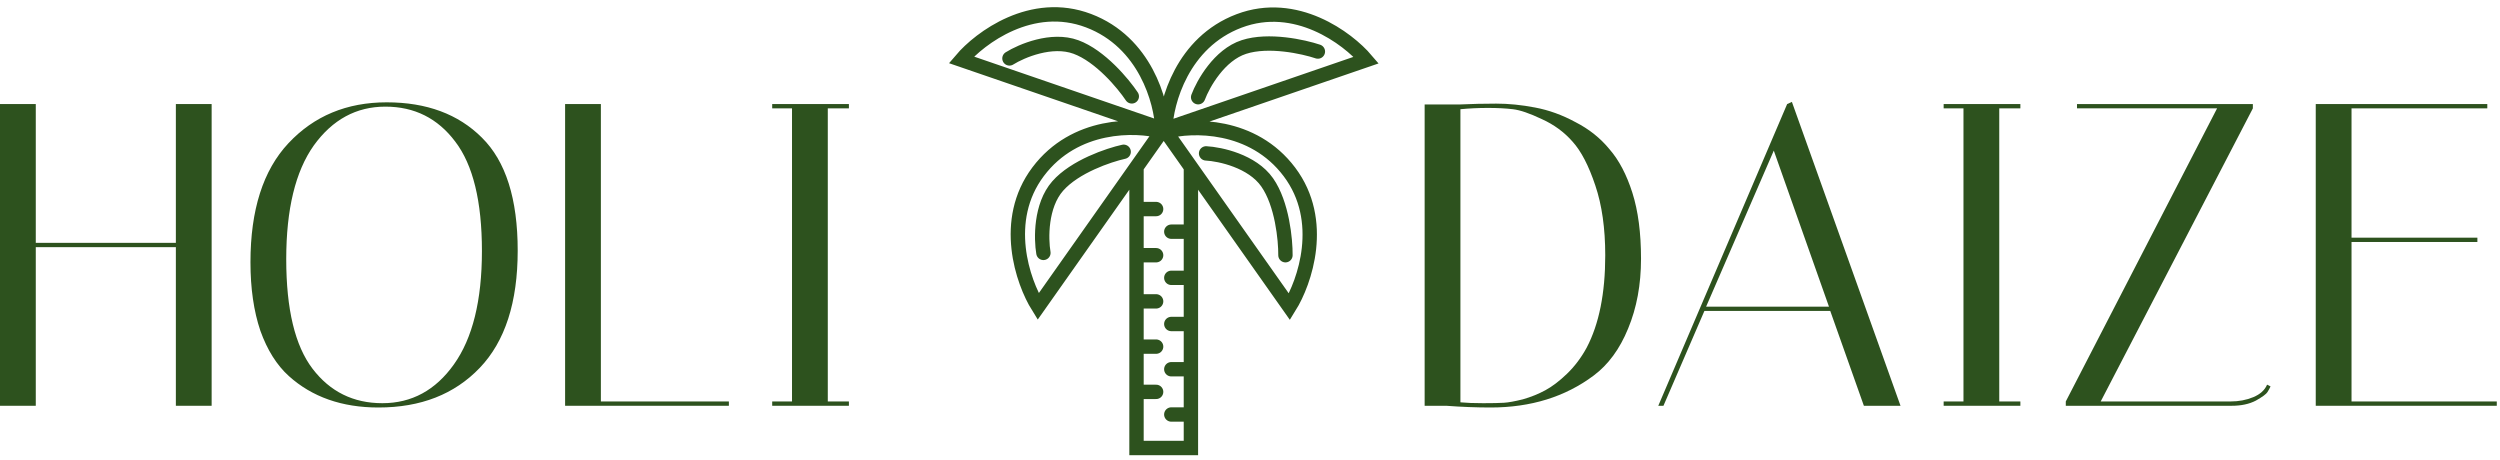 <svg width="174" height="32" viewBox="0 0 174 32" fill="none" xmlns="http://www.w3.org/2000/svg">
<path d="M2.49 28.242H0V7.242H2.49V16.902H12.24V7.242H14.73V28.242H12.24V17.202H2.49V28.242Z" fill="#2D521E"/>
<path d="M17.432 18.252C17.432 14.612 18.312 11.852 20.072 9.972C21.852 8.072 24.132 7.122 26.912 7.122C29.692 7.122 31.902 7.942 33.542 9.582C35.202 11.222 36.032 13.842 36.032 17.442C36.032 21.042 35.152 23.762 33.392 25.602C31.632 27.442 29.282 28.362 26.342 28.362C23.802 28.362 21.722 27.632 20.102 26.172C19.262 25.412 18.602 24.362 18.122 23.022C17.662 21.662 17.432 20.072 17.432 18.252ZM26.822 7.422C24.802 7.422 23.142 8.322 21.842 10.122C20.562 11.922 19.922 14.562 19.922 18.042C19.922 21.522 20.532 24.062 21.752 25.662C22.972 27.262 24.592 28.062 26.612 28.062C28.652 28.062 30.312 27.162 31.592 25.362C32.892 23.542 33.542 20.912 33.542 17.472C33.542 14.012 32.922 11.472 31.682 9.852C30.462 8.232 28.842 7.422 26.822 7.422Z" fill="#2D521E"/>
<path d="M50.73 28.242H39.331V7.242H41.821V27.942H50.73V28.242Z" fill="#2D521E"/>
<path d="M53.745 7.542V7.242H59.084V7.542H57.614V27.942H59.084V28.242H53.745V27.942H55.124V7.542H53.745Z" fill="#2D521E"/>
<path d="M101.555 7.272C102.435 7.232 103.295 7.212 104.135 7.212C104.995 7.212 105.895 7.302 106.835 7.482C107.795 7.662 108.735 8.002 109.655 8.502C110.595 8.982 111.385 9.612 112.025 10.392C112.685 11.152 113.215 12.162 113.615 13.422C114.015 14.682 114.215 16.212 114.215 18.012C114.215 19.812 113.915 21.432 113.315 22.872C112.735 24.292 111.935 25.382 110.915 26.142C108.935 27.622 106.545 28.362 103.745 28.362C102.765 28.362 101.735 28.322 100.655 28.242H99.155V7.272H101.555ZM101.645 28.002C102.065 28.042 102.595 28.062 103.235 28.062C103.875 28.062 104.355 28.052 104.675 28.032C104.995 28.012 105.435 27.932 105.995 27.792C106.555 27.632 107.075 27.422 107.555 27.162C108.035 26.902 108.535 26.522 109.055 26.022C109.595 25.502 110.055 24.892 110.435 24.192C111.295 22.552 111.725 20.412 111.725 17.772C111.725 15.892 111.495 14.272 111.035 12.912C110.575 11.532 110.045 10.512 109.445 9.852C108.865 9.192 108.155 8.672 107.315 8.292C106.475 7.892 105.805 7.662 105.305 7.602C104.805 7.542 104.225 7.512 103.565 7.512C102.905 7.512 102.265 7.542 101.645 7.602V28.002Z" fill="#2D521E"/>
<path d="M115.776 28.242H115.416L124.386 7.242L124.716 7.092L132.276 28.242H129.726L127.386 21.642H118.626L115.776 28.242ZM123.456 10.482L118.746 21.342H127.296L123.456 10.482Z" fill="#2D521E"/>
<path d="M135.278 7.542V7.242H140.618V7.542H139.148V27.942H140.618V28.242H135.278V27.942H136.658V7.542H135.278Z" fill="#2D521E"/>
<path d="M144.559 7.542V7.242H156.799V7.542L146.209 27.942H155.239C155.819 27.942 156.349 27.842 156.829 27.642C157.309 27.442 157.629 27.152 157.789 26.772L158.029 26.892C157.989 26.992 157.919 27.122 157.819 27.282C157.739 27.422 157.469 27.622 157.009 27.882C156.549 28.122 155.989 28.242 155.329 28.242H143.779V27.942L154.309 7.542H144.559Z" fill="#2D521E"/>
<path d="M173.116 7.242V7.542H163.666V16.542H172.426V16.842H163.666V27.942H173.776V28.242H161.176V7.242H173.116Z" fill="#2D521E"/>
<path d="M82.887 11.747V31.18L79.101 31.18V11.652M83.943 10.676C84.925 10.729 87.152 11.205 88.195 12.692C89.237 14.179 89.477 16.692 89.467 17.763M83.39 6.766C83.739 5.832 84.865 3.825 86.578 3.271C88.291 2.716 90.723 3.25 91.725 3.587M70.258 4.066C71.096 3.542 73.195 2.65 74.885 3.271C76.576 3.892 78.182 5.821 78.773 6.708M72.621 17.601C72.453 16.617 72.418 14.308 73.616 12.947C74.813 11.585 77.175 10.791 78.207 10.564M79.163 14.55H80.466M79.163 17.763H80.466M79.163 20.975H80.466M79.163 24.125H80.466M79.163 27.274H80.466M82.825 16.125H81.522M82.825 19.337H81.522M82.825 22.55H81.522M82.825 25.699H81.522M82.825 28.849H81.522M81.149 9.164L89.746 21.354C90.811 19.642 92.303 15.369 89.746 11.968C87.188 8.566 82.949 8.682 81.149 9.164ZM81.1 8.991L95.09 4.182C93.786 2.65 90.19 -0.039 86.24 1.456C82.29 2.952 81.167 7.102 81.1 8.991ZM80.851 9.146L72.254 21.335C71.189 19.624 69.697 15.351 72.254 11.95C74.812 8.548 79.051 8.663 80.851 9.146ZM80.9 8.972L66.91 4.164C68.214 2.632 71.81 -0.057 75.76 1.438C79.71 2.934 80.833 7.084 80.9 8.972Z" stroke="#2D521E" stroke-linecap="round"/>
</svg>
